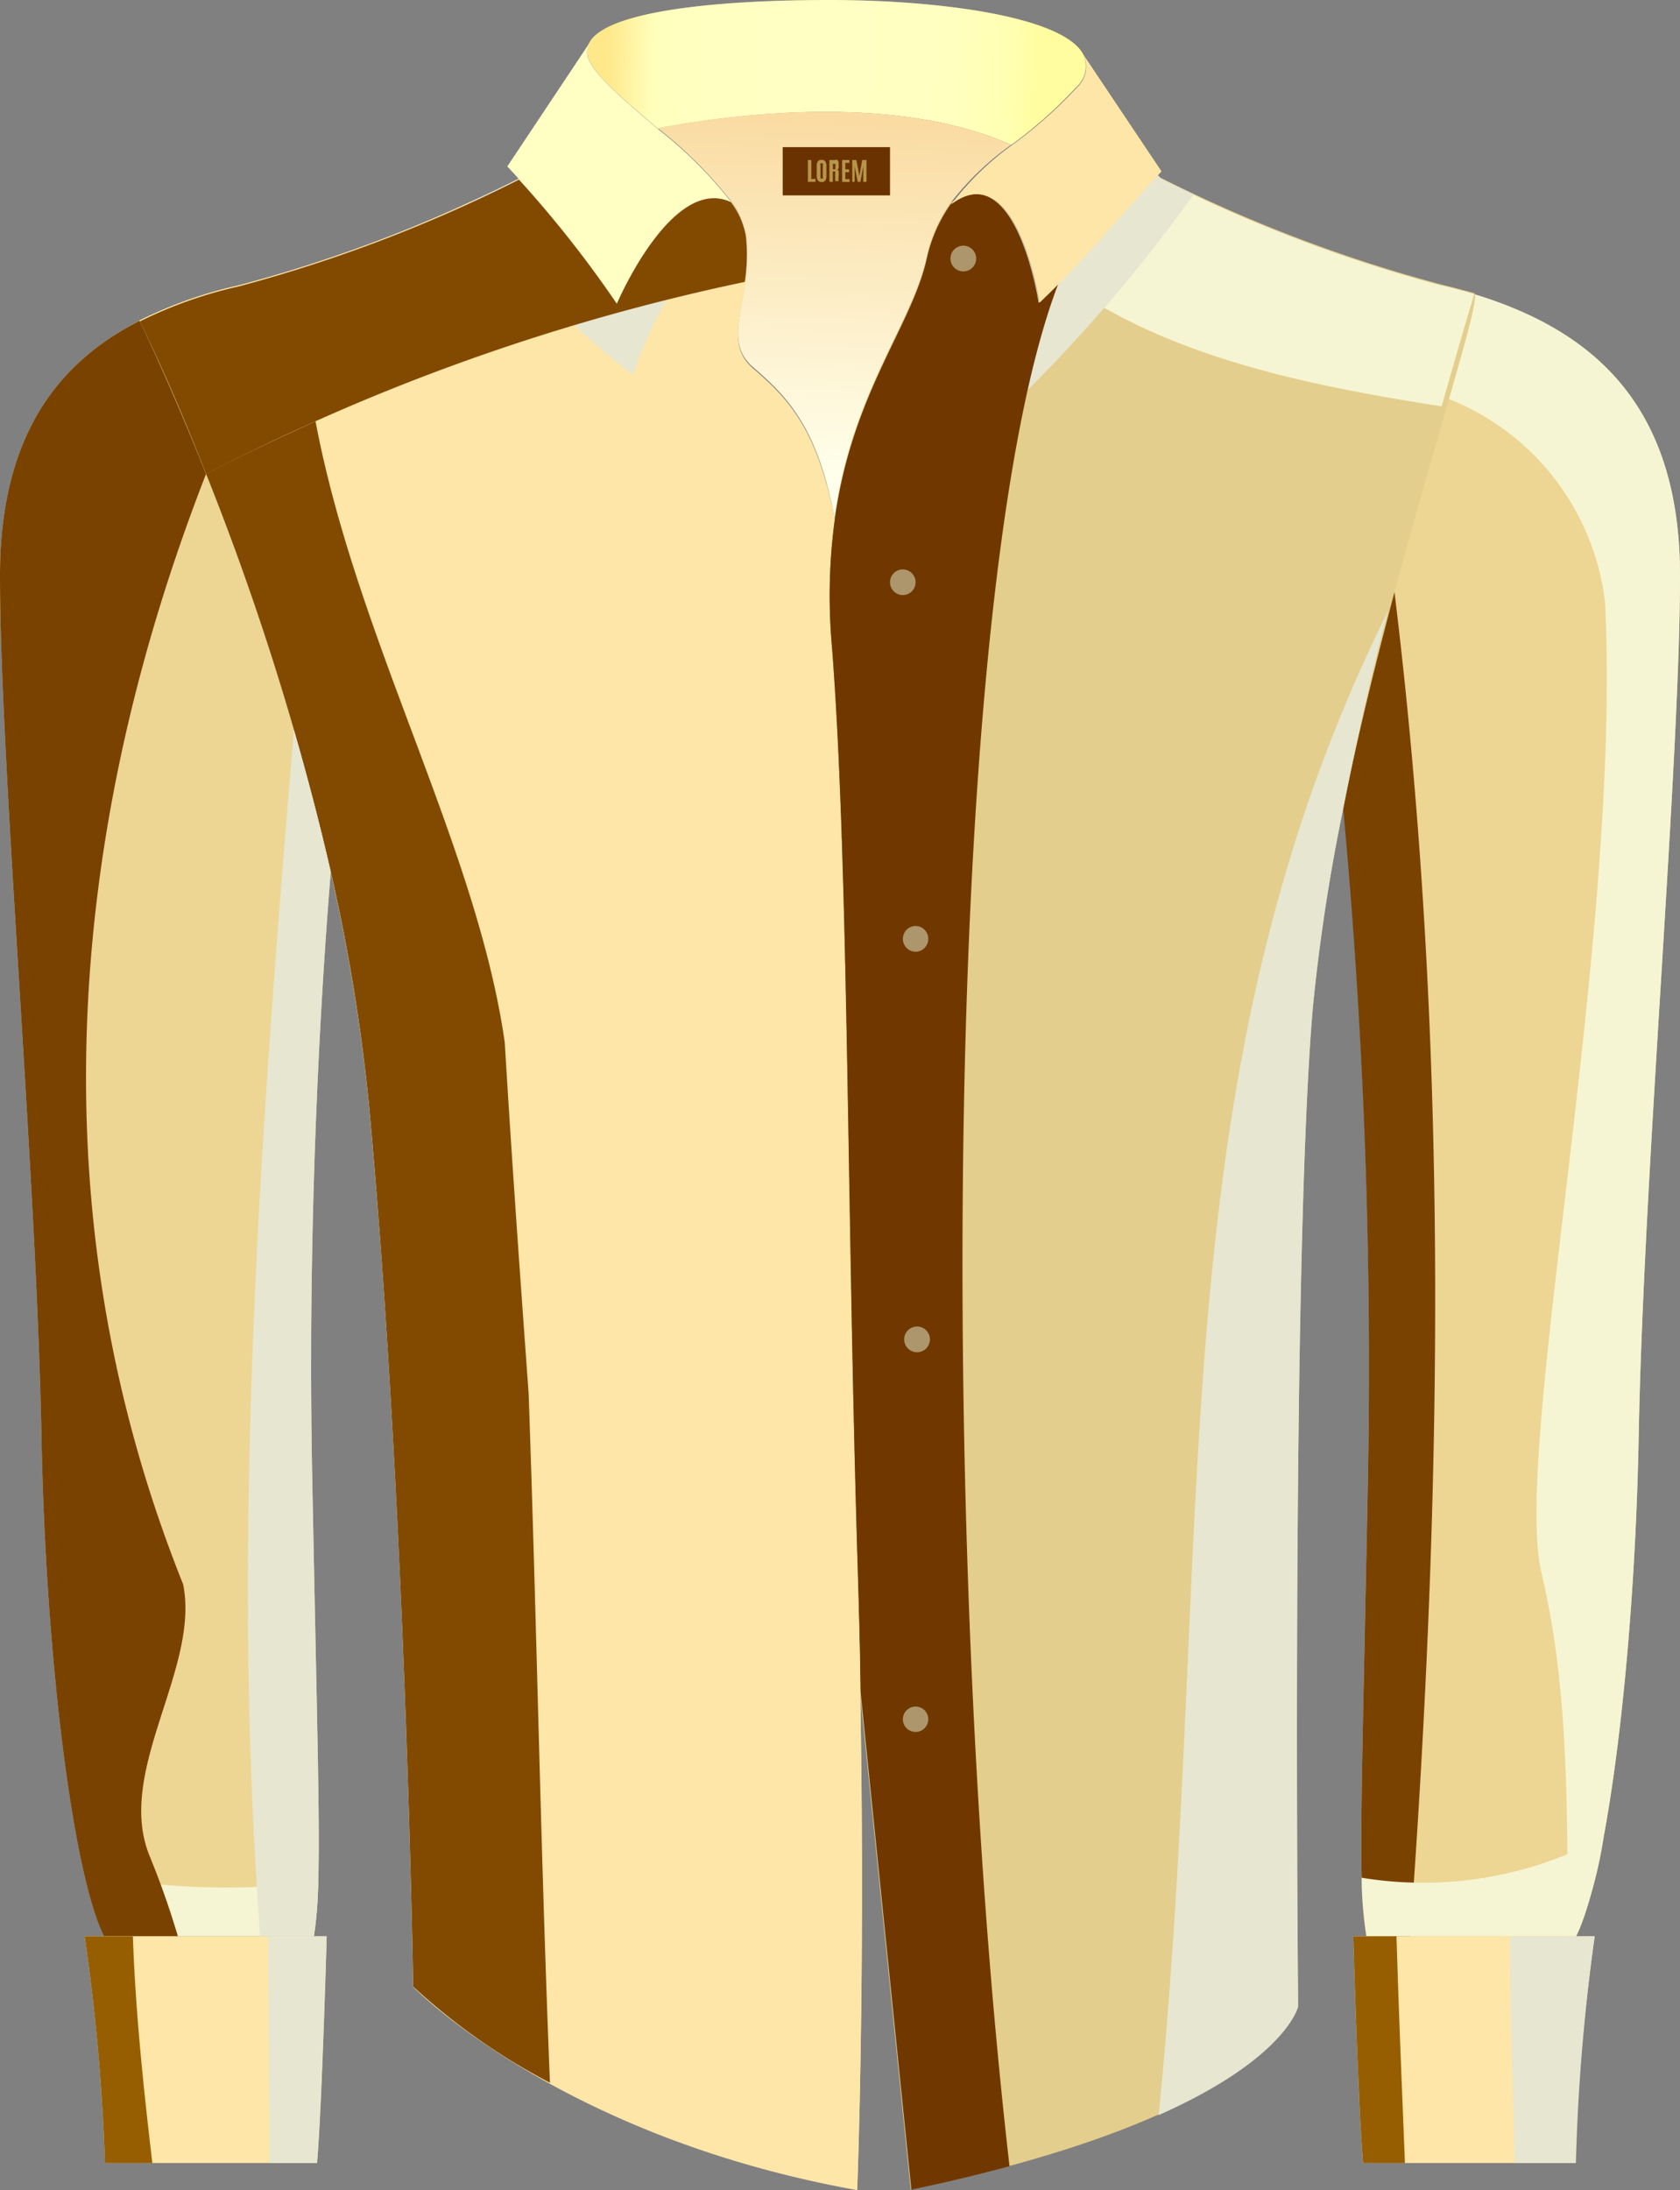 <svg xmlns="http://www.w3.org/2000/svg" viewBox="0 0 99.25 129.35"><rect x="0" y="0" width="99.25" height="129.35" fill="#808080" stroke="none"/><defs><linearGradient id="a" x1="35.86" y1="3.72" x2="61.36" y2="4.47" gradientUnits="userSpaceOnUse"><stop offset="0" stop-color="#ffe88a"/><stop offset=".11" stop-color="#ffffbc"/><stop offset=".26" stop-color="#ffffc2"/><stop offset=".52" stop-color="#ffffc4"/><stop offset=".79" stop-color="#ffffc0"/><stop offset=".93" stop-color="#ffffb2"/><stop offset="1" stop-color="#fffd9f"/></linearGradient><linearGradient id="b" x1="48.57" y1="28.05" x2="49.32" y2="7.3" gradientUnits="userSpaceOnUse"><stop offset="0" stop-color="#ffffeb"/><stop offset="1" stop-color="#fadca3"/></linearGradient></defs><title>Depositphotos_115973868_03</title><g data-name="Layer 2" style="isolation:isolate"><path d="M99.25 34c0 11.09-2.16 35.43-2.44 50.84-.25 13.23-1.88 25.92-3.7 29.53H80.72c-.53-3.08-.26-8.34.1-27.37a356.86 356.86 0 0 0-1.45-39.34c2.84-14.27 7.72-30.27 7.72-30.27C94 19.48 99.25 23.83 99.25 34z" fill="#edd593"/><path d="M82.34 34.63c-1 4.17-2.1 8.67-3 13A356.86 356.86 0 0 1 80.82 87c-.36 19-.63 24.29-.1 27.37h2.58c1.94-26.52 2.33-53.13-.96-79.74z" style="mix-blend-mode:screen" fill="#7a4200"/><path d="M80.44 110.9a24 24 0 0 0 .28 3.46h12.39a24.76 24.76 0 0 0 1.63-5.86 22.46 22.46 0 0 1-14.3 2.4z" style="mix-blend-mode:multiply" fill="#f5f5d3"/><path d="M87.09 17.37s-.72 2.37-1.77 6.09a14.78 14.78 0 0 1 9.5 12.1c1 20-5.49 50-3.75 57.36s1.43 14.6 1.61 21.43h.43c1.82-3.61 3.45-16.3 3.7-29.53.28-15.41 2.44-39.75 2.44-50.84 0-10.15-5.25-14.5-12.16-16.61z" style="mix-blend-mode:multiply" fill="#f5f5d3"/><path d="M93.11 114.36h1.1a118.89 118.89 0 0 0-1.15 13.39H80.53c-.29-3.17-.58-13.39-.58-13.39h13.16z" fill="#fee6a8"/><path d="M80.72 114.36h-.77s.29 10.22.58 13.39H83c-.18-4.48-.37-9-.5-13.39z" style="mix-blend-mode:screen" fill="#965e00"/><path d="M94.21 114.36h-5c0 4.45.16 8.91.28 13.39h3.61a118.89 118.89 0 0 1 1.11-13.39z" style="mix-blend-mode:multiply" fill="#e6e6d1"/><path d="M79.37 47.65a112.07 112.07 0 0 0-1.81 11.83c-1.3 15.13-.87 59-.87 59s-1.51 6.37-22.89 10.83l-3-29.4c0-2.44-.1-5-.18-7.59-.64-21-.52-41.48-1.52-54.22a33.54 33.54 0 0 1 .18-7.48c1-7.47 4.54-11.33 5.43-15.35A8.85 8.85 0 0 1 56.14 12c3.87-2.91 5.2 5.82 5.2 5.82 2.83-2.66 4.79-5.12 7-7.53l.21.2a86.29 86.29 0 0 0 16.54 6.3c.66.16 1.31.33 2 .52s-4.88 16.07-7.72 30.34z" fill="#e4ce8d"/><path d="M76.69 118.52s-.43-43.91.87-59a112.07 112.07 0 0 1 1.81-11.83c.76-3.89 1.63-7.85 2.63-11.6-13.79 27.8-10.15 54.48-13.55 88.83 7.55-3.35 8.24-6.4 8.24-6.4z" style="mix-blend-mode:multiply" fill="#e6e6d1"/><path d="M87.09 17.37c-.64-.19-1.29-.36-2-.52a86.29 86.29 0 0 1-16.54-6.3l-.21-.2c-1.86 2-3.53 4-5.66 6.19C69 21.11 77.26 22.76 85.17 24c1.13-4 1.92-6.63 1.92-6.63z" style="mix-blend-mode:multiply" fill="#f5f5d3"/><path d="M60.56 14.75C60 13.1 59 11.43 57.61 11.47a23 23 0 0 0 2.95 3.28z" fill="#e4ce8d"/><path d="M56.82 15.57c1.89 1.89 2.59 5 3.1 8.24a90.6 90.6 0 0 0 10.6-12.33c-1.19-.56-1.92-.93-1.92-.93l-.21-.2c-2.24 2.41-4.2 4.87-7 7.53 0 0-1.33-8.73-5.2-5.82a8.86 8.86 0 0 0-1.3 2.83c.76-.59 1.51-.56 1.93.68z" style="mix-blend-mode:multiply" fill="#e6e6d1"/><path d="M62.53 16.74c-.38.38-.76.75-1.17 1.14 0 0-1.33-8.73-5.2-5.82a8.85 8.85 0 0 0-1.41 3.22c-.89 4-4.38 7.88-5.43 15.35a33.54 33.54 0 0 0-.18 7.48c1 12.74.88 33.19 1.52 54.22.08 2.61.14 5.15.18 7.59l3 29.4c2.13-.44 4.05-.91 5.8-1.38-4.25-36.94-3.88-93.61 2.89-111.2z" style="mix-blend-mode:screen" fill="#703800"/><path d="M64 3.22l4.62 6.9-.21.23c-2.24 2.41-4.2 4.87-7 7.53 0 0-1.33-8.73-5.2-5.82a16.69 16.69 0 0 1 3.58-3.49 26.19 26.19 0 0 0 3.84-3.41A1.65 1.65 0 0 0 64 3.22z" fill="#fee6a8"/><path d="M64 3.22a1.65 1.65 0 0 1-.42 1.93 26.19 26.19 0 0 1-3.84 3.41c-7.5-3.36-18.3-1.47-20.86-.95-2-1.72-3.9-3.26-4.16-4.31a1.07 1.07 0 0 1 .13-.84C35.87.76 41.71 0 49 0c6.61 0 13.84 1 15 3.22z" fill="#ad966b"/><path d="M64 3.22a1.65 1.65 0 0 1-.42 1.93 26.19 26.19 0 0 1-3.84 3.41c-7.5-3.36-18.3-1.47-20.86-.95-2-1.72-3.9-3.26-4.16-4.31a1.07 1.07 0 0 1 .13-.84C35.87.76 41.71 0 49 0c6.61 0 13.84 1 15 3.22z" style="mix-blend-mode:multiply" fill="url(#a)"/><path d="M59.72 8.56A16.69 16.69 0 0 0 56.14 12a8.85 8.85 0 0 0-1.41 3.22c-.89 4-4.38 7.88-5.43 15.35-1-5.33-2.78-7.14-4.79-8.87s0-4-.44-7.78a4.64 4.64 0 0 0-.89-2.06 25.32 25.32 0 0 0-4.31-4.29c2.57-.48 13.37-2.37 20.85.99z" fill="#d0b978"/><path d="M59.72 8.56A16.69 16.69 0 0 0 56.14 12a8.85 8.85 0 0 0-1.41 3.22c-.89 4-4.38 7.88-5.43 15.35-1-5.33-2.78-7.14-4.79-8.87s0-4-.44-7.78a4.64 4.64 0 0 0-.89-2.06 25.32 25.32 0 0 0-4.31-4.29c2.57-.48 13.37-2.37 20.85.99z" style="mix-blend-mode:multiply" fill="url(#b)"/><circle cx="56.91" cy="15.27" r=".76" fill="#ad966b"/><ellipse cx="54.09" cy="55.45" rx=".75" ry=".76" fill="#ad966b"/><path d="M54.09 78.35a.76.76 0 1 1 0 1.51.76.76 0 0 1 0-1.51z" fill="#ad966b"/><circle cx="54.09" cy="101.54" r=".75" fill="#ad966b"/><path d="M53.34 33.63a.76.76 0 0 1 .75.76.75.75 0 0 1-1.51 0 .76.76 0 0 1 .76-.76z" fill="#ad966b"/><path d="M50.82 99.95c.31 17.15-.18 29.4-.18 29.4-17.64-3.16-26.23-12-26.23-12S24 89.08 21.82 65.53a108.88 108.88 0 0 0-2.28-14 163.15 163.15 0 0 0-11.3-32.6 25.71 25.71 0 0 1 5.88-2.08 85.94 85.94 0 0 0 16.53-6.3 66.58 66.58 0 0 1 5.78 7.33s3.25-7.6 6.74-6a4.64 4.64 0 0 1 .9 2.12c.44 3.75-1.58 6.05.44 7.78s3.78 3.54 4.79 8.87a33.54 33.54 0 0 0-.18 7.48c1 12.74.88 33.19 1.52 54.22.08 2.61.14 5.15.18 7.59z" fill="#fee6a8"/><path d="M27.83 11.9a79.13 79.13 0 0 1-13.71 4.95 25.71 25.71 0 0 0-5.88 2.08 163.15 163.15 0 0 1 11.3 32.55 108.88 108.88 0 0 1 2.28 14c2.16 23.55 2.59 51.85 2.59 51.85s8.59 8.81 26.23 12c0 0 .49-12.25.18-29.4 0-2.44-.1-5-.18-7.59-.64-21-.52-41.48-1.52-54.22a33.54 33.54 0 0 1 .18-7.48c-.14-.76-.3-1.44-.48-2.06-8.23-3.42-15.55-8.43-20.99-16.68z" fill="#fee6a8"/><path d="M36.44 17.88a66.58 66.58 0 0 0-5.78-7.33c-.13.07-1.2.61-2.82 1.35a41.17 41.17 0 0 0 9.56 10.24 22.83 22.83 0 0 1 3.41-6.57c.9-.6 2-1.38 3.16-2.09a5.47 5.47 0 0 0-.79-1.57c-3.49-1.63-6.74 5.97-6.74 5.97z" style="mix-blend-mode:multiply" fill="#e6e6d1"/><path d="M44.07 14a4.64 4.64 0 0 0-.89-2.06c-3.49-1.63-6.74 6-6.74 6a66.58 66.58 0 0 0-5.78-7.33 85.94 85.94 0 0 1-16.53 6.3 25.71 25.71 0 0 0-5.88 2.08S10 22.39 12.17 28A124.86 124.86 0 0 1 44 16.65a10.6 10.6 0 0 0 .07-2.65z" style="mix-blend-mode:screen" fill="#824a00"/><path d="M31.23 82.28c-.51-7-1-13.88-1.41-20.71C28.17 50 21.08 37.79 18.64 24.88c-2.18 1-4.34 2-6.47 3.11a161.42 161.42 0 0 1 7.37 23.49 108.88 108.88 0 0 1 2.28 14c2.16 23.55 2.59 51.85 2.59 51.85a37.59 37.59 0 0 0 8.08 5.68c-.55-13.56-.78-27.2-1.26-40.73z" style="mix-blend-mode:screen" fill="#824a00"/><path d="M43.18 11.91c-3.49-1.63-6.74 6-6.74 6a66.58 66.58 0 0 0-5.78-7.33c-.43-.48-.69-.75-.69-.75l4.88-7.33a1.07 1.07 0 0 0-.13.84c.28 1.02 2.14 2.56 4.15 4.28a25.32 25.32 0 0 1 4.31 4.29z" fill="#ffffc4"/><path d="M19.54 51.48c-.57 7-1.39 20.21-1.1 35.49.36 19 .62 24.29.1 27.37H6.15c-1.82-3.61-3.45-16.3-3.7-29.53C2.16 69.42 0 45.08 0 34c0-8.13 3.33-12.54 8.24-15.06a163.15 163.15 0 0 1 11.3 32.54z" fill="#edd593"/><path d="M5 110.66a17.84 17.84 0 0 0 1.18 3.7h12.36a23.45 23.45 0 0 0 .26-3.22 43.48 43.48 0 0 1-13.8-.48z" style="mix-blend-mode:multiply" fill="#f5f5d3"/><path d="M15.37 114.36h3.17c.52-3.08.26-8.34-.1-27.37-.29-15.28.53-28.52 1.1-35.49-.66-2.91-1.4-5.71-2.18-8.4-1.93 23.14-3.78 47.51-1.99 71.26z" style="mix-blend-mode:multiply" fill="#e6e6d1"/><path d="M10.82 93.57C2 71.58 4.06 48.8 12.17 28c-2.22-5.6-3.93-9.05-3.93-9.05C3.33 21.45 0 25.86 0 34c0 11.08 2.16 35.42 2.45 50.83.25 13.23 1.88 25.92 3.7 29.53h4.36a49.88 49.88 0 0 0-1.69-4.79c-2-5 3-11 2-16z" style="mix-blend-mode:screen" fill="#7a4200"/><path d="M18.54 114.36h.76s-.28 10.22-.57 13.39H6.2A120.52 120.52 0 0 0 5 114.36h13.5z" fill="#fee6a8"/><path d="M6.15 114.36H5a120.52 120.52 0 0 1 1.2 13.39H9c-.53-4.48-1-9-1.15-13.39z" style="mix-blend-mode:screen" fill="#965e00"/><path d="M19.3 114.36h-3.46c0 4.43.09 8.9.08 13.39h2.81c.27-3.17.57-13.39.57-13.39z" style="mix-blend-mode:multiply" fill="#e6e6d1"/><path fill="#6a3200" d="M46.24 8.69h6.34v2.85h-6.34z"/><path d="M47.73 10.74V9.45h.2v1.12h.25v.17z" fill="#b7954a"/><path d="M48.76 10.66a.25.25 0 0 1-.22.09.26.26 0 0 1-.22-.09.47.47 0 0 1-.07-.28v-.59c0-.24.1-.35.29-.35a.25.25 0 0 1 .21.09.44.44 0 0 1 .07.26v.59a.48.48 0 0 1-.06.28zm-.29-.12a.07.07 0 0 0 .07 0 .07.07 0 0 0 .07 0 .53.53 0 0 0 0-.16v-.6a.4.4 0 0 0 0-.13.07.07 0 0 0-.07 0 .07.07 0 0 0-.07 0 .32.32 0 0 0 0 .13v.6a.48.48 0 0 0 .01.16z" fill="#b7954a"/><path d="M49.27 10.13h-.07v.61H49V9.45h.32a.24.24 0 0 1 .15 0 .2.2 0 0 1 .07.11.91.91 0 0 1 0 .19.5.5 0 0 1 0 .18.14.14 0 0 1-.09.08.12.12 0 0 1 .09.09 1.26 1.26 0 0 1 0 .33 2.06 2.06 0 0 0 0 .27h-.2v-.46a.21.21 0 0 0 0-.11.1.1 0 0 0-.07 0zm-.06-.13h.14a.1.1 0 0 0 0-.06.78.78 0 0 0 0-.12.34.34 0 0 0 0-.14h-.15z" fill="#b7954a"/><path d="M49.75 10.74V9.45h.43v.17h-.24V10h.22v.17h-.22v.41h.25v.17z" fill="#b7954a"/><path d="M50.35 10.74V9.45h.24l.18.94.17-.94h.25v1.29H51v-.92l-.17.92h-.16l-.18-.92v.92z" fill="#b7954a"/></g></svg>